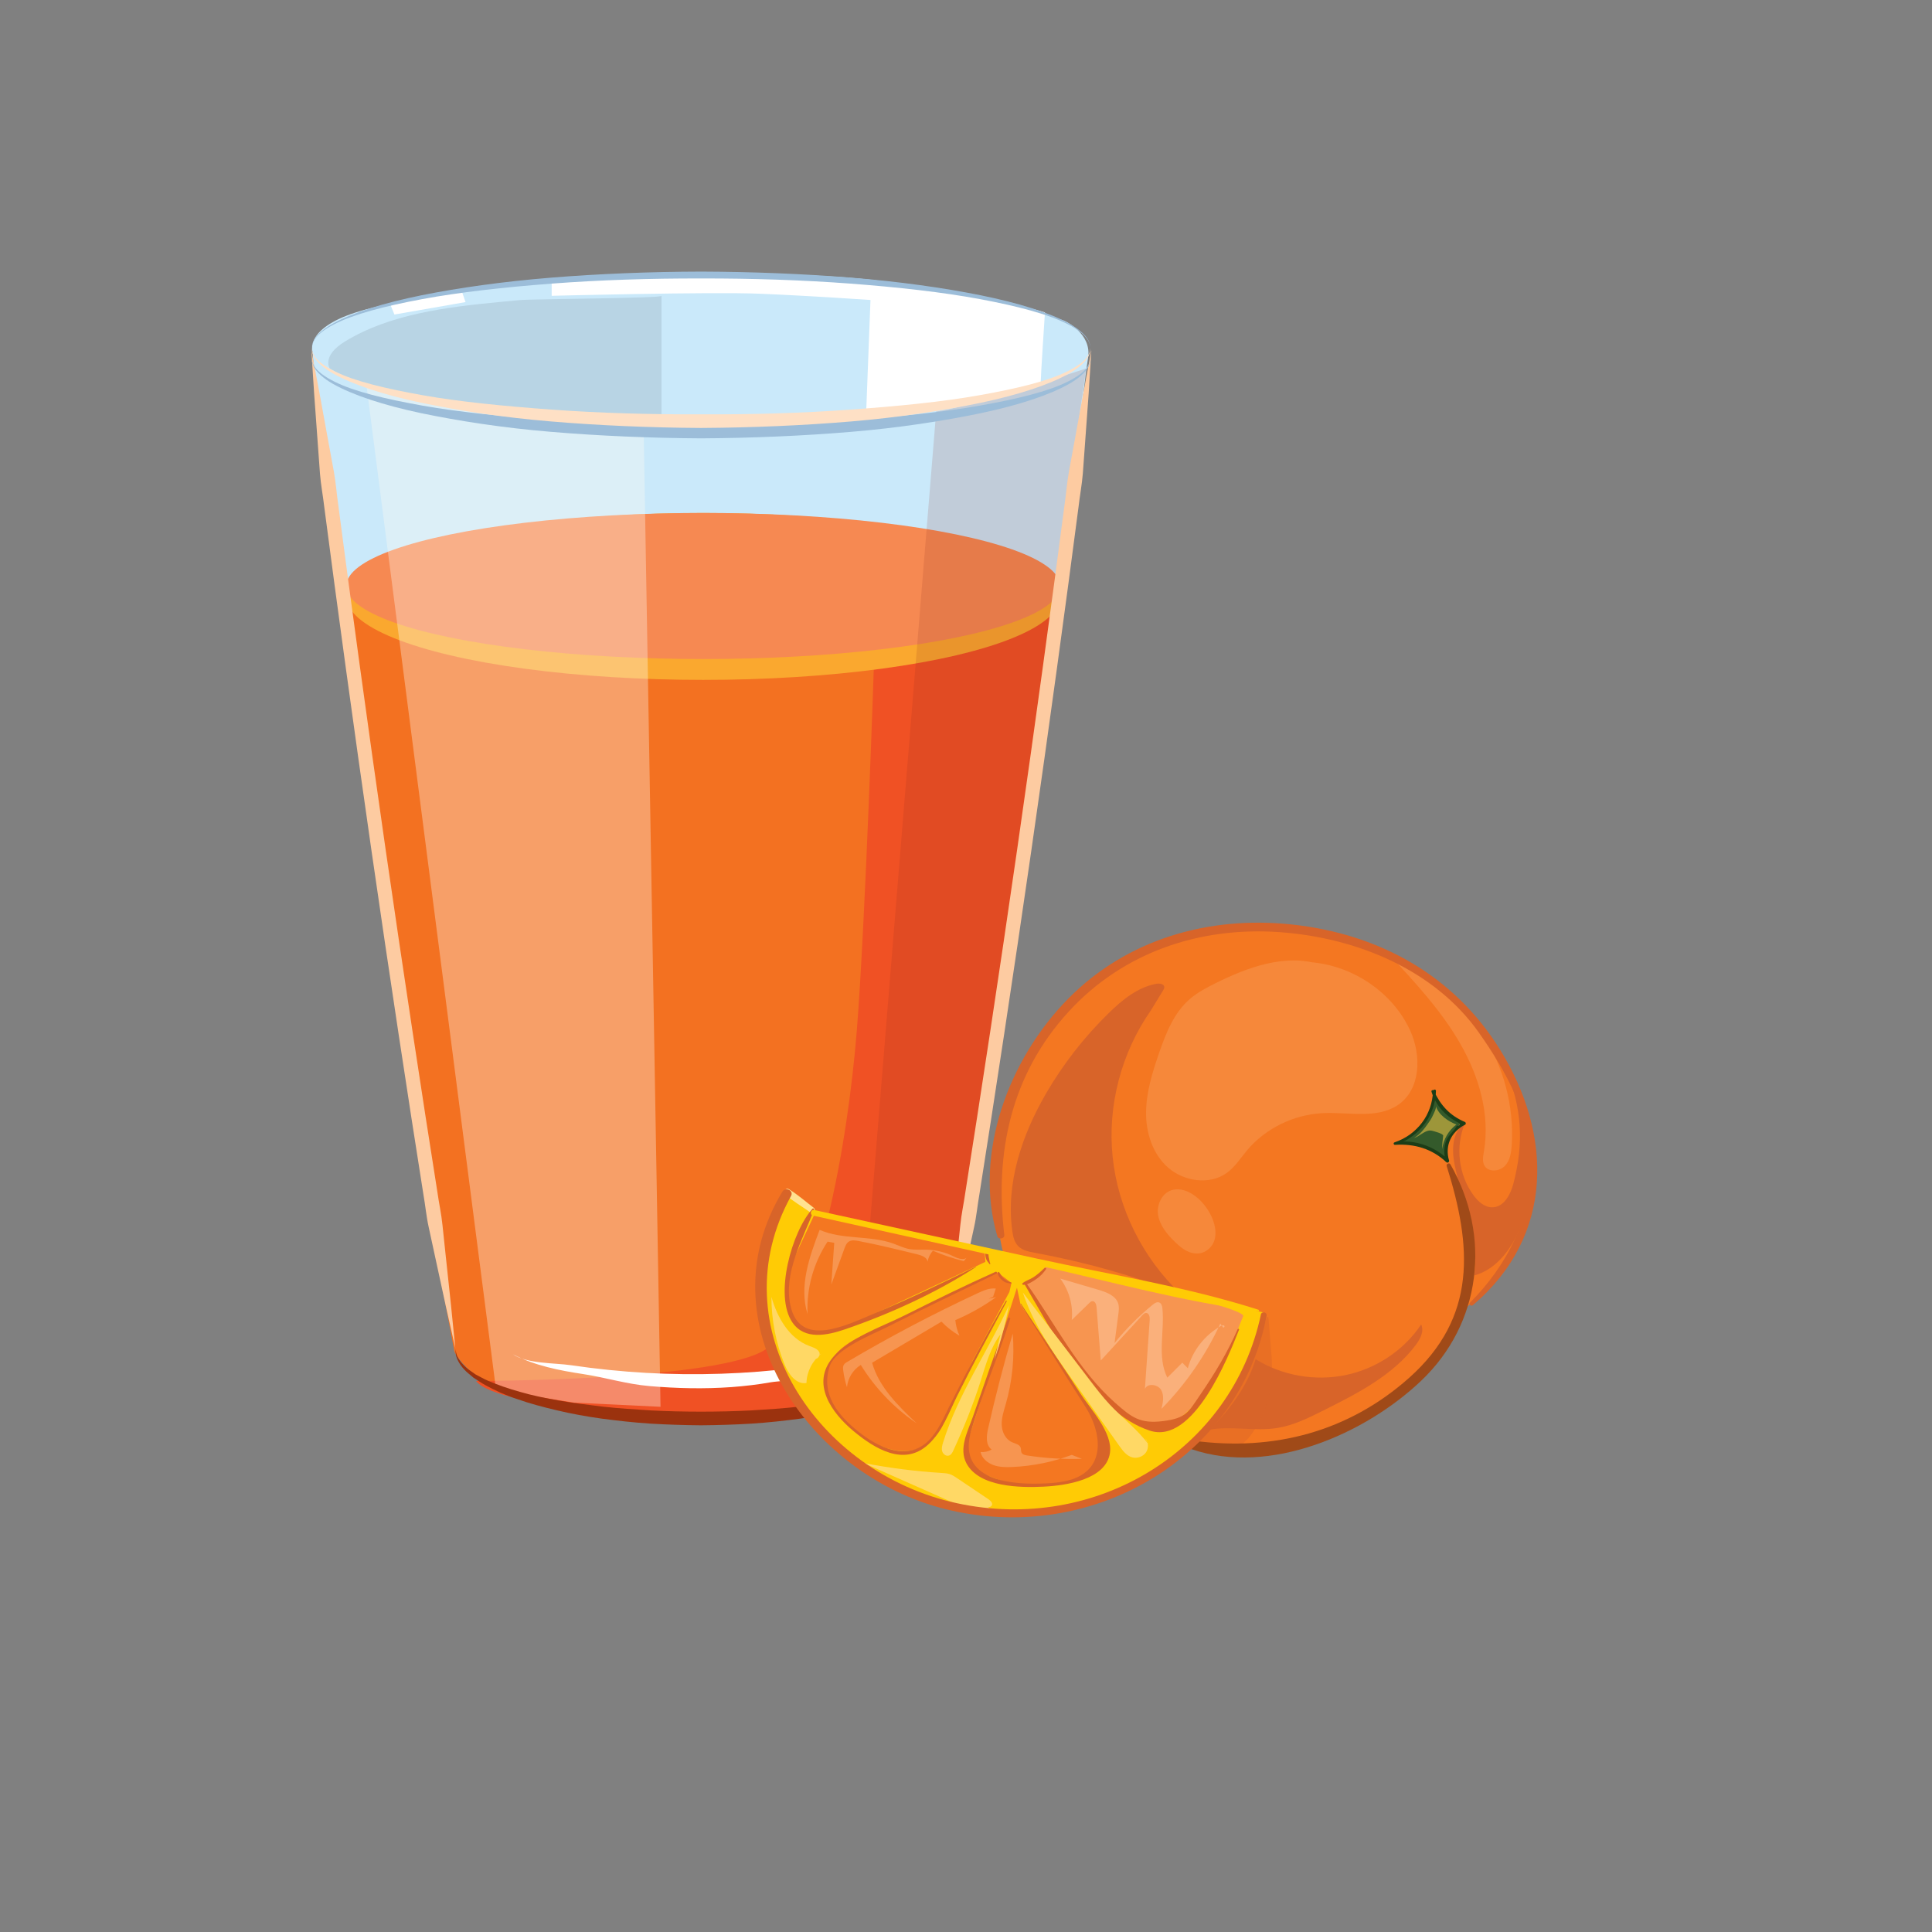 <?xml version="1.0" encoding="utf-8"?>
<!-- Generator: Adobe Illustrator 24.1.2, SVG Export Plug-In . SVG Version: 6.00 Build 0)  -->
<svg version="1.1" id="Layer_4" xmlns="http://www.w3.org/2000/svg" xmlns:xlink="http://www.w3.org/1999/xlink" x="0px" y="0px"
	 viewBox="0 0 450 450" style="enable-background:new 0 0 450 450;" xml:space="preserve">
<rect x="0" y="0" width="450" height="450" fill="#808080" stroke="none"/>
<style type="text/css">
	.st0{fill:#CAE9FA;}
	.st1{fill:#F37121;}
	.st2{fill:#F05124;}
	.st3{fill:#FAA82F;}
	.st4{fill:#F68952;}
	.st5{opacity:0.34;fill:#fffaf2;}
	.st6{opacity:0.15;fill:#8D2E1D;}
	.st7{fill:#FFFFFF;}
	.st8{fill:#B8D4E4;}
	.st9{fill:#FDCBA1;}
	.st10{fill:#9CBDD9;}
	.st11{fill:#9B320E;}
	.st12{fill:#FEE0C5;}
	.st13{fill:#F47721;}
	.st14{fill:#FFCB05;}
	.st15{fill:#F79550;}
	.st16{fill:#D86429;}
	.st17{opacity:0.42;fill:#D86429;}
	.st18{fill:#F6883A;}
	.st19{fill:#345A2B;}
	.st20{fill:#9D963A;}
	.st21{fill:#A04A18;}
	.st22{fill:#1C3D17;}
	.st23{fill:#FFE290;}
	.st24{fill:#FAB07B;}
	.st25{fill:#FFD865;}
</style>
<g>
	<g>
		<path class="st0" d="M81.34,144.39L73.81,96l-1-14.03c0,0-2.01-5.32,10.03-9.19C94.88,68.9,121.98,66,121.98,66
			s55.69-4.35,83.78-0.48c28.09,3.87,42.14,9.19,42.14,9.19s6.52,2.9,5.52,8.71c-1,5.81-7.02,60-7.02,60L81.34,144.39z"/>
		<path class="st1" d="M80.66,136.49l21.16,156.98l4.03,21.38c0,0,5.04,10.69,26.2,13.61c21.16,2.92,45.35,1.94,45.35,1.94
			s24.19-4.86,33.26-7.78c9.07-2.92,10.08-8.75,10.08-8.75l26.2-177.39H80.66z"/>
		<path class="st2" d="M110.89,321.65c0,0,53.41,0,66.51-6.8c13.1-6.8,20.16-49.57,22.17-74.84c2.02-25.27,4.03-86.51,4.03-86.51
			l29.23-4.86l14.11-9.72l-24.19,159.41c0,0,6.05,17.5-12.09,24.3s-47.37,7.78-47.37,7.78S115.93,328.46,110.89,321.65
			C105.85,314.85,110.89,321.65,110.89,321.65z"/>
		<ellipse class="st3" cx="163.8" cy="138.92" rx="83.14" ry="19.44"/>
		<ellipse class="st4" cx="163.8" cy="136.49" rx="83.14" ry="17.01"/>
		<path class="st5" d="M85.32,89.53l30.23,234.25l18.14,2.92l20.16,0.97l-4.03-233.28C149.82,94.39,99.43,96.33,85.32,89.53
			C71.21,82.72,85.32,89.53,85.32,89.53z"/>
		<path class="st6" d="M218.06,95.83l-17,208.63c0,0,0.94,5.47,6.61,5.47s14.11-1.34,15.08-11.6s30.26-212.52,30.26-212.52
			S225.62,94.92,218.06,95.83C210.51,96.74,218.06,95.83,218.06,95.83z"/>
		<path class="st7" d="M196.35,319.83c2.25-1.51-1.4-4.38-3.3-3.8c-1.94,0.6-3.91,3.3-1.4,4.53
			C193.14,321.28,194.98,320.75,196.35,319.83z"/>
		<path class="st7" d="M186.42,320.52c0.53-0.56,0.49-1.65-0.25-1.9c-0.26-0.09-0.54-0.05-0.81-0.02
			c-11.55,1.44-23.25,1.82-34.87,1.17c-5.81-0.33-11.61-0.92-17.37-1.77c-3.99-0.59-10.24-0.3-13.66-2.56
			c5.09,2.64,10.72,3.75,16.38,4.61c5.21,0.79,10.01,2.32,15.39,2.79c6.36,0.55,12.78,0.7,19.16,0.24c3.08-0.23,6.16-0.59,9.2-1.13
			C181.17,321.66,185.19,321.69,186.42,320.52z"/>
		<path class="st8" d="M116.45,70.33c-12.33,1.18-25.68,2.81-36.12,9.22c-5.52,3.39-3.51,6.29-3.51,6.29s7.53,4.84,22.07,7.26
			c14.55,2.42,55.19,4.84,55.19,4.84s0-29.02,0-29.03c0,0.57-30.05,0.71-33.04,0.99C119.54,70.04,118,70.18,116.45,70.33z"/>
		<path class="st7" d="M128.5,65.03v3.87c0,0,37.13-0.97,48.66-0.48c11.54,0.48,25.59,1.45,25.59,1.45l-1,26.13
			c0,0,15.05,0,21.07-1.94c6.02-1.94,19.57-3.39,19.57-4.84c0-1.45,1-16.45,1-16.45S211.78,62.13,128.5,65.03z"/>
		<polygon class="st7" points="90.87,70.84 91.87,73.26 108.43,70.36 107.43,67.45 		"/>
		<path class="st9" d="M72.52,81.58c0,0,0.69,3.61,1.89,9.94c0.58,3.16,1.28,7.01,2.08,11.41c0.4,2.2,0.83,4.55,1.29,7.02
			c0.45,2.47,0.63,5.1,1.03,7.83c2.84,21.82,6.8,50.9,10.99,79.95c4.19,29.05,8.61,58.06,12.06,79.81c0.38,2.73,0.96,5.3,1.2,7.8
			c0.26,2.5,0.51,4.86,0.75,7.09c0.47,4.45,0.89,8.33,1.23,11.53c0.64,6.4,1.01,10.05,1.01,10.05s-0.81-3.59-2.23-9.87
			c-0.68-3.15-1.51-6.96-2.46-11.35c-0.47-2.19-0.98-4.52-1.51-6.98c-0.55-2.46-0.78-5.09-1.26-7.8
			c-3.45-21.75-7.87-50.79-12.06-79.85c-4.19-29.06-8.15-58.16-10.99-79.99c-0.31-2.73-0.82-5.33-1.01-7.83
			c-0.18-2.5-0.36-4.88-0.52-7.11c-0.32-4.46-0.61-8.36-0.84-11.56C72.75,85.24,72.52,81.58,72.52,81.58z"/>
		<path class="st9" d="M254.2,81.58c0,0-0.23,3.67-0.63,10.08c-0.23,3.21-0.52,7.1-0.84,11.56c-0.16,2.23-0.34,4.61-0.52,7.11
			c-0.2,2.5-0.7,5.1-1.01,7.83c-2.84,21.84-6.8,50.93-10.99,79.99c-4.19,29.06-8.62,58.09-12.06,79.85
			c-0.48,2.71-0.71,5.34-1.26,7.8c-0.53,2.46-1.03,4.79-1.51,6.98c-0.95,4.38-1.78,8.2-2.46,11.35c-1.42,6.28-2.23,9.87-2.23,9.87
			s0.37-3.66,1.01-10.05c0.34-3.2,0.75-7.08,1.23-11.53c0.24-2.23,0.49-4.59,0.75-7.09c0.24-2.5,0.82-5.08,1.2-7.8
			c3.44-21.74,7.87-50.76,12.06-79.81c4.19-29.05,8.15-58.13,10.99-79.95c0.4-2.72,0.58-5.36,1.03-7.83
			c0.45-2.47,0.88-4.81,1.29-7.02c0.8-4.41,1.51-8.25,2.08-11.41C253.51,85.19,254.2,81.58,254.2,81.58z"/>
		<path class="st10" d="M254,81.08c-0.05,0.02,0.07-0.77-0.64-1.93c-0.71-1.15-2.31-2.45-4.59-3.61c-4.58-2.37-11.8-4.24-20.51-5.87
			c-8.73-1.62-19.06-2.77-30.14-3.61c-11.09-0.83-22.95-1.23-34.82-1.2c-11.86-0.03-23.73,0.36-34.82,1.2
			c-11.08,0.84-21.41,1.99-30.14,3.61c-8.71,1.62-15.93,3.5-20.51,5.86c-2.28,1.16-3.88,2.46-4.59,3.61
			c-0.71,1.16-0.59,1.95-0.64,1.93c0.06,0.02-0.1-0.76,0.58-1.97c0.68-1.19,2.25-2.57,4.52-3.81c4.55-2.51,11.72-4.74,20.46-6.51
			c8.75-1.76,19.08-3.21,30.21-4.11c11.12-0.9,23.03-1.38,34.93-1.41c11.91,0.04,23.81,0.51,34.93,1.41
			c11.13,0.9,21.46,2.35,30.21,4.11c8.74,1.77,15.91,4,20.46,6.51c2.27,1.25,3.84,2.62,4.52,3.81C254.1,80.32,253.94,81.1,254,81.08
			z"/>
		<path class="st11" d="M220.54,314.24c0,0-0.05,0.47-0.15,1.35c-0.18,0.84-0.76,2.15-1.95,3.4c-0.57,0.65-1.35,1.2-2.14,1.89
			c-0.88,0.55-1.79,1.22-2.85,1.79c-2.11,1.15-4.58,2.31-7.4,3.22c-2.79,1-5.89,1.82-9.19,2.6c-3.3,0.77-6.82,1.44-10.48,1.94
			c-3.66,0.49-7.46,0.91-11.34,1.16c-3.88,0.23-7.79,0.36-11.78,0.39c-3.89-0.03-7.83-0.16-11.73-0.39
			c-3.87-0.25-7.67-0.67-11.34-1.16c-3.66-0.5-7.18-1.16-10.48-1.94c-3.3-0.78-6.4-1.6-9.19-2.6c-2.82-0.91-5.29-2.07-7.4-3.22
			c-1.06-0.57-1.97-1.25-2.85-1.79c-0.78-0.7-1.57-1.24-2.14-1.9c-1.19-1.26-1.75-2.53-1.94-3.39c-0.1-0.89-0.15-1.36-0.15-1.36
			s0.11,0.46,0.33,1.31c0.29,0.82,1.01,1.91,2.23,3c0.59,0.56,1.41,1.02,2.2,1.61c0.9,0.45,1.83,1.01,2.9,1.47
			c2.15,0.91,4.62,1.8,7.41,2.57c2.76,0.81,5.84,1.45,9.11,2.03c3.27,0.58,6.75,1,10.35,1.43c3.61,0.4,7.35,0.63,11.16,0.87
			c3.78,0.19,7.66,0.28,11.59,0.28c3.83,0,7.74-0.09,11.54-0.28c3.81-0.24,7.55-0.47,11.16-0.87c3.6-0.43,7.09-0.84,10.35-1.43
			c3.27-0.58,6.35-1.22,9.11-2.03c2.79-0.77,5.26-1.66,7.41-2.57c1.07-0.46,1.99-1.02,2.9-1.47c0.79-0.59,1.61-1.05,2.2-1.61
			c1.22-1.11,1.93-2.15,2.23-2.99C220.43,314.7,220.54,314.24,220.54,314.24z"/>
		<path class="st10" d="M254,83.5c-0.06-0.01,0.12,0.75-0.53,1.99c-0.66,1.22-2.2,2.66-4.48,3.94c-4.55,2.58-11.71,4.94-20.46,6.79
			c-8.76,1.83-19.1,3.43-30.24,4.36c-11.14,0.94-23.07,1.45-34.99,1.52c-11.92-0.07-23.85-0.58-34.99-1.52
			c-11.15-0.92-21.48-2.53-30.24-4.35c-8.75-1.85-15.91-4.22-20.46-6.79c-2.27-1.28-3.82-2.72-4.48-3.94
			c-0.65-1.23-0.48-2.01-0.53-1.99c0.05-0.02-0.04,0.77,0.69,1.9c0.73,1.13,2.35,2.36,4.63,3.49c4.58,2.3,11.81,4.03,20.51,5.58
			c8.72,1.55,19.04,2.55,30.11,3.36c11.07,0.8,22.92,1.15,34.76,1.09c11.84,0.07,23.69-0.29,34.76-1.09
			c11.06-0.8,21.38-1.8,30.11-3.36c8.7-1.54,15.93-3.28,20.51-5.58c2.28-1.13,3.9-2.36,4.63-3.49
			C254.04,84.28,253.95,83.47,254,83.5z"/>
		<path class="st12" d="M254,81.08c-0.06-0.01,0.12,0.75-0.53,1.99c-0.66,1.22-2.2,2.66-4.48,3.94c-4.55,2.58-11.71,4.94-20.46,6.79
			c-8.76,1.83-19.1,3.43-30.24,4.36c-11.14,0.94-23.07,1.45-34.99,1.52c-11.92-0.07-23.85-0.58-34.99-1.52
			c-11.15-0.92-21.48-2.53-30.24-4.36c-8.75-1.85-15.91-4.22-20.46-6.79c-2.27-1.28-3.82-2.73-4.48-3.94
			c-0.65-1.23-0.48-2.01-0.53-1.99c0.05-0.02-0.04,0.77,0.69,1.9c0.73,1.13,2.35,2.36,4.63,3.49c4.58,2.3,11.81,4.03,20.51,5.58
			c8.72,1.55,19.04,2.55,30.11,3.36c11.07,0.8,22.92,1.15,34.76,1.09c11.84,0.07,23.69-0.29,34.76-1.09
			c11.06-0.8,21.38-1.8,30.11-3.36c8.7-1.54,15.93-3.28,20.51-5.58c2.28-1.13,3.9-2.36,4.63-3.49
			C254.04,81.86,253.95,81.06,254,81.08z"/>
	</g>
	<g>
		<path class="st13" d="M233.62,291.63c0,0-4.75-17.61,1.22-34.08s14.33-23.7,14.33-23.7s7.52-10.99,25.76-15.86
			c18.24-4.87,33.37-1.06,33.37-1.06s16.97,4,28.2,13.61c11.24,9.61,16.53,21.32,16.53,21.32s5.6,16.68,4.01,25.27
			c-1.59,8.59-4.82,15.23-4.82,15.23l-5.6,7.65l-6.33,5.64l-3.22,6.93c0,0-5.35,11.74-21.6,19.14c-16.26,7.39-21.51,5.94-21.51,5.94
			l-16.16-0.82L233.62,291.63z"/>
		<path class="st14" d="M273.65,338.85c0,0-8.25,8.98-28.38,12.79c-20.13,3.81-37.44-5.74-37.44-5.74s-13.25-7.73-18.19-13.89
			c-4.94-6.16-9.32-12.94-10.66-19.9c-1.35-6.96-1.55-15.15-1.55-15.15l2.37-10.69l3.71-8.72l6.12,5.51l104.76,22.65
			C294.38,305.69,290.61,328.19,273.65,338.85z"/>
		<path class="st15" d="M289.57,306.55l-5.27,12.91c0,0-5.57,8.24-9.94,11.13c-4.38,2.89-9.09,0.53-9.09,0.53s-7.94-5.4-11.22-9.32
			c-3.28-3.91-15.41-22.85-15.41-22.85l2.92-1.93l2.58-2.5C244.14,294.53,290.03,304.18,289.57,306.55z"/>
		<path class="st13" d="M256.29,333.4c0,0,0.26,4.09,0.38,6.13c0.13,2.04-5.75,5.32-5.75,5.32s-10.21,2.06-14.84,0.86
			c-4.63-1.2-9.02-3.29-9.02-3.29l-2.15-5.15l11.96-37.34l0.86,4.05C237.74,303.99,256.43,330.76,256.29,333.4z"/>
		<path class="st13" d="M235.11,300.92l-8.44,15.73l-6.96,15.06c0,0-2.89,7.2-10.56,6.18c-7.66-1.02-13.25-7.73-13.25-7.73
			s-5.21-5.56-3.15-11.54c2.06-5.98,10.13-8.21,10.13-8.21l29.52-14.03l3.19,2.45L235.11,300.92z"/>
		<path class="st13" d="M229.51,293.92l-30.71,14.39c0,0-10.61,5.31-14.06-1.24c-3.45-6.54-0.75-11.98-0.75-11.98l5.63-12.05
			l39.72,8.25L229.51,293.92z"/>
		<path class="st16" d="M268.08,235.31c-6.94,9.94-10.16,22.26-8.92,34.19c1.24,11.93,6.91,23.39,15.76,31.81
			c-10.93-4.19-22.28-7.37-33.83-9.5c-1.42-0.26-2.95-0.56-3.94-1.57c-0.9-0.92-1.19-2.24-1.36-3.5
			c-1.55-11.06,2.19-22.27,7.83-32.01c3.98-6.86,8.92-13.2,14.65-18.79c3.11-3.04,6.68-5.97,11.02-6.79c0.77-0.15,1.85,0,1.9,0.75
			c0.02,0.28-0.13,0.54-0.28,0.78c-1.29,2.12-2.59,4.23-3.88,6.35L268.08,235.31z"/>
		<path class="st16" d="M281.5,333.04c5.24-0.99,10.7,0.41,15.97-0.43c3.8-0.6,7.29-2.34,10.71-4.05
			c8.02-4.01,16.33-8.26,21.61-15.33c1.04-1.39,1.97-3.19,1.22-4.74c-3.93,5.94-10.39,10.28-17.53,11.78
			c-7.14,1.5-14.88,0.14-21.02-3.69c-1.93,6.41-6.32,12.16-11.19,16.91L281.5,333.04z"/>
		<path class="st17" d="M295.43,306.76c0.18,2.21,0.37,4.42,0.55,6.63c0.19,2.32,0.39,4.64,0.27,6.97
			c-0.23,4.47-1.64,8.87-4.06,12.68c-0.8,1.27-1.74,2.5-3,3.35c-3.02,2.05-7.2,1.54-10.61,0.15c7.78-8.49,13.46-18.76,16.46-29.72
			L295.43,306.76z"/>
		<path class="st18" d="M304.94,224.09c10.06,0.67,19.48,7.06,23.53,15.97c2.65,5.83,2.49,13.76-2.95,17.37
			c-4.88,3.23-11.44,1.56-17.35,1.84c-6.78,0.31-13.37,3.52-17.66,8.61c-1.56,1.86-2.87,3.98-4.87,5.39
			c-3.97,2.79-9.92,1.89-13.55-1.3c-3.64-3.19-5.19-8.14-5.15-12.88c0.04-4.74,1.49-9.36,3.04-13.85c1.58-4.56,3.41-9.29,7.11-12.51
			c1.78-1.55,3.91-2.67,6.04-3.73c7.53-3.74,16.26-6.92,24.31-4.38L304.94,224.09z"/>
		<path class="st18" d="M273.29,277.11c6.36-1.3,13.83,10.98,7.29,14.44c-1.15,0.61-2.59,0.5-3.79-0.01s-2.19-1.37-3.12-2.27
			c-1.83-1.76-3.54-3.84-3.93-6.31C269.35,280.5,270.76,277.63,273.29,277.11z"/>
		<path class="st16" d="M352.5,275.68c-0.66,2.54-2.21,5.5-4.92,5.53c-1.82,0.02-3.32-1.37-4.37-2.8c-3.51-4.8-4.28-11.34-2-16.78
			c-3.07,1.99-3.09,6.31-2.37,9.81c1.76,8.57,5.88,17.01,4.53,25.64c4.66-1.25,7.97-5.29,10-9.52c5.92-12.32,4.03-27.2-2.68-38.77
			C354.49,258.12,354.99,266.16,352.5,275.68z"/>
		<path class="st18" d="M323.47,222.24c8.08,5.18,16.69,10.48,21.87,18.59c4.9,7.67,7.35,16.92,6.77,25.91
			c-0.11,1.72-0.38,3.55-1.59,4.82c-1.21,1.26-3.65,1.53-4.65,0.11c-0.69-0.99-0.44-2.3-0.24-3.47c1.48-8.64-1.15-17.56-5.57-25.21
			C335.66,235.34,329.54,228.76,323.47,222.24z"/>
		<path class="st19" d="M336.81,270.67c-1.39-2.06-3.51-3.3-5.95-3.95c-1.66-0.45-3.38-0.65-5.08-0.97c0.67,0.13,2.3-1.08,2.79-1.49
			c0.96-0.81,1.87-1.69,2.67-2.65c1.48-1.79,2.59-3.92,2.9-6.19c1.16,2.71,3.86,4.46,6.51,5.9c-1.46,1.24-2.47,2.4-3.19,4.14
			c-0.34,0.82-0.57,1.53-0.65,2.43C336.76,268.48,336.46,270.16,336.81,270.67z"/>
		<path class="st20" d="M332.99,263.32c-1.24,0.07-2.42,1.39-3.67,1.75c1.43-0.85,2.32-1.99,3.24-3.31c0.43-0.62,0.84-1.19,1.16-1.9
			c0.21-0.48,0.88-1.71,0.72-2.23c0.62,2.02,2.85,3.56,4.79,4.29c-1.84,1.38-3.06,3.5-3.3,5.73c-0.06-1.03,0.08-2.07,0.22-3.1
			c0.07-0.51-2.21-1.07-2.57-1.17C333.37,263.33,333.18,263.31,332.99,263.32z"/>
		<path class="st21" d="M337.82,271.19c9.59,16.76,7.28,37.06-6.85,50.46c-12.96,12.3-35.12,22.12-53.36,15.92
			c-1.25-0.43-0.94-2.17,0.44-1.99c18.65,2.49,36.05-2.13,50.1-14.6c16.01-14.22,14.64-30.85,8.81-49.39
			C336.8,271.12,337.54,270.71,337.82,271.19L337.82,271.19z"/>
		<path class="st16" d="M342.4,303.4c8.72-8.7,14.39-20.05,14.23-32.31c-0.14-11.24-5.75-21.47-12.17-30.57
			c-10.3-14.6-28.38-22.08-46.22-23.39c-18.87-1.39-36.76,4.73-49.4,18.58c-13.45,14.73-17.17,32.93-14.92,51.93
			c0.11,0.89-1.36,1.18-1.62,0.31c-5.62-19.19,2.64-41.32,16.55-55.38c13.64-13.79,32.61-19.31,52.03-17.24
			c20.51,2.19,37.81,11.97,48.45,29.06c12.34,19.83,12.75,43.43-6.24,59.59C342.66,304.36,341.98,303.82,342.4,303.4L342.4,303.4z"
			/>
		<path class="st22" d="M333.98,254.09c1.56,3.34,3.69,5.75,7.22,7.23c0.25,0.11,0.3,0.52,0.04,0.65c-3.25,1.65-4.75,4.88-3.73,8.33
			c0.1,0.34-0.33,0.67-0.62,0.4c-3.32-3.11-7.38-4.34-11.96-4.04c-0.35,0.02-0.45-0.47-0.12-0.58c5.36-1.81,8.79-6.51,8.97-11.96
			c0.01-0.42,0.69-0.46,0.68-0.04c-0.1,4.68-2.63,9.01-6.83,11.43c-0.28,0.16-0.59,0.33-0.89,0.46c-1.49,0.65-0.86-0.05-0.3-0.08
			c1.23-0.07,2.49,0.06,3.69,0.33c2.81,0.62,5.23,2.01,7.28,3.93c-0.21,0.13-0.41,0.26-0.62,0.4c-0.46-1.54-0.55-3-0.06-4.55
			c0.51-1.62,1.86-2.36,2.56-3.73c0.67-0.11,0.89-0.33,0.65-0.65c-0.6-0.28-1.17-0.61-1.72-0.99c-0.58-0.39-1.11-0.82-1.61-1.29
			c-1.49-1.41-2.59-3.12-3.18-5.04C333.3,253.91,333.82,253.76,333.98,254.09L333.98,254.09z"/>
		<path class="st23" d="M188.62,282.3c-1.89-1.33-3.98-2.56-5.73-4.07c-0.64-0.55,0.1-1.71,0.87-1.24c2.03,1.24,3.88,2.88,5.77,4.32
			C190.24,281.85,189.33,282.8,188.62,282.3L188.62,282.3z"/>
		<path class="st16" d="M288.59,309.74c-2.47,6.21-10.57,26.8-20.76,23.49c-13.32-4.32-22.9-23.45-29.16-34.03
			c-0.16-0.27,0.24-0.54,0.42-0.27c6.69,9.39,11.88,20.06,20.7,27.86c3.75,3.32,5.74,4.87,11.03,4.22c5.57-0.69,5.97-2.11,8.89-6.37
			c3.3-4.82,6.24-9.72,8.56-15.05C288.36,309.38,288.67,309.54,288.59,309.74L288.59,309.74z"/>
		<path class="st16" d="M237.82,303.68c4.59,7.03,9.32,13.95,13.89,21c2.29,3.54,7.49,9,6.82,13.71c-0.89,6.24-10.22,7.62-15.4,7.88
			c-5.48,0.27-15.02,0.15-18.01-5.4c-1.87-3.47,0.28-7.48,1.45-10.79c2.72-7.69,5.25-15.46,8.25-23.05c0.1-0.26,0.56-0.1,0.48,0.16
			c-2.73,8.78-6.52,17.28-9.1,26.1c-3.13,10.71,7.48,12.51,16.06,12.27c2.41-0.07,5.04-0.22,7.33-0.96
			c8.3-2.69,6.83-11.32,3.24-16.9c-5.1-7.95-10.05-15.98-15.14-23.93C237.63,303.68,237.76,303.6,237.82,303.68L237.82,303.68z"/>
		<path class="st16" d="M234.49,303.11c-3.9,7.29-7.84,14.58-11.52,21.98c-1.9,3.83-3.51,8.38-6.78,11.38
			c-5.64,5.17-12.46,0.96-17.4-3.15c-5.12-4.26-9.93-11.03-4.84-17.1c3.98-4.75,11.37-7.14,16.79-9.86
			c6.99-3.5,14.02-6.95,21.16-10.14c0.25-0.11,0.46,0.3,0.22,0.42c-8.42,4.09-16.88,8.08-25.21,12.32
			c-3.66,1.86-12.37,5.19-13.69,9.35c-2.05,6.49,1.97,11.36,6.8,15.21c4.56,3.64,11.39,6.94,16.3,2c2.26-2.27,3.6-5.56,4.99-8.35
			c4.08-8.18,8.37-16.24,12.97-24.16C234.35,302.89,234.56,302.98,234.49,303.11L234.49,303.11z"/>
		<path class="st16" d="M227.32,295.11c-9.14,5.95-20.09,10.95-30.46,14.5c-4.19,1.43-9.42,2.58-12.29-1.58
			c-4.33-6.27-0.13-21.23,4.68-26.49c0.17-0.19,0.44,0.02,0.36,0.24c-2.61,6.78-7.15,14.68-5.52,22.23
			c2.21,10.29,13.3,4.52,19.86,1.8c7.94-3.3,15.61-7.03,23.33-10.77C227.32,295.01,227.38,295.08,227.32,295.11L227.32,295.11z"/>
		<path class="st16" d="M243.65,295.61c-0.65,0.93-1.34,1.66-2.3,2.32c-0.8,0.55-2,1.37-3.02,1.33c-0.17-0.01-0.33-0.21-0.18-0.35
			c0.7-0.62,1.71-0.87,2.51-1.39c0.93-0.61,1.83-1.37,2.6-2.16C243.44,295.18,243.8,295.39,243.65,295.61L243.65,295.61z"/>
		<path class="st16" d="M235.44,298.95c-0.84-0.08-1.41-0.21-2.06-0.8c-0.48-0.43-1-1.06-0.99-1.71c0-0.18,0.22-0.25,0.33-0.11
			c0.38,0.47,0.55,1,1.03,1.42c0.43,0.37,1.18,0.82,1.75,0.95C235.67,298.73,235.61,298.96,235.44,298.95L235.44,298.95z"/>
		<path class="st16" d="M230.46,294.4c-0.35-0.52-0.67-0.7-0.83-1.37c-0.14-0.57-0.17-1.13-0.07-1.71c0.06-0.37,0.72-0.34,0.7,0.05
			c-0.04,0.59-0.05,1.13,0.1,1.71c0.08,0.33,0.13,0.89,0.29,1.19C230.72,294.4,230.54,294.52,230.46,294.4L230.46,294.4z"/>
		<path class="st14" d="M293.03,305.42c-17.42-2.15-34.77-7.06-51.89-10.83c-17.26-3.8-34.5-7.65-51.75-11.45
			c-0.86-0.19-0.58-1.49,0.29-1.3c17.26,3.78,34.53,7.51,51.78,11.3c17.14,3.76,34.97,6.58,51.65,11.92
			C293.33,305.14,293.27,305.45,293.03,305.42L293.03,305.42z"/>
		<path class="st24" d="M284.24,308.27c-3.35,7.32-8.01,14.07-13.71,19.88c0.36-1.48,0.69-3.13-0.1-4.44
			c-0.79-1.31-3.23-1.6-3.76-0.17c0.37-5.37,0.75-10.74,1.12-16.12c0.05-0.67-0.13-1.59-0.82-1.61c-0.38-0.01-0.67,0.29-0.92,0.56
			c-3.22,3.51-6.44,7.01-9.66,10.52c-0.33-4.14-0.65-8.28-0.98-12.41c-0.05-0.63-0.32-1.46-0.98-1.41
			c-0.29,0.02-0.53,0.24-0.73,0.44c-1.36,1.32-2.71,2.63-4.07,3.95c0.36-3.39-0.61-6.89-2.67-9.65c2.94,0.87,5.88,1.73,8.83,2.59
			c1.9,0.56,4.07,1.36,4.66,3.2c0.25,0.8,0.15,1.66,0.04,2.48c-0.3,2.25-0.59,4.49-0.89,6.74c2.63-3.26,5.62-6.26,8.89-8.93
			c0.42-0.34,0.96-0.7,1.48-0.53c0.56,0.19,0.73,0.86,0.78,1.43c0.53,5.4-1.28,11.2,1.14,16.09c1.16-1.16,2.33-2.33,3.49-3.49
			c0.43,0.43,0.86,0.87,1.29,1.3c1.08-4.07,3.9-7.69,7.66-9.82c0.25-0.14,0.59-0.27,0.81-0.1c0.23,0.18-0.15,0.63-0.29,0.38
			L284.24,308.27z"/>
		<path class="st15" d="M249.64,338.87c-4.4,1.65-9.09,2.61-13.8,2.82c-1.51,0.07-3.06,0.06-4.47-0.45
			c-1.41-0.51-2.68-1.61-2.98-3.03c0.89,0.08,1.81-0.13,2.58-0.58c-1.44-1.07-1.21-3.19-0.82-4.91c1.68-7.42,3.59-14.79,5.73-22.1
			c0.46,5.51-0.09,11.09-1.62,16.42c-0.45,1.58-1,3.18-0.94,4.82c0.05,1.64,0.85,3.38,2.4,4.06c0.74,0.33,1.72,0.49,2,1.23
			c0.15,0.4,0.03,0.88,0.25,1.25c0.24,0.42,0.79,0.54,1.28,0.61c4.21,0.64,8.49,0.91,12.75,0.78L249.64,338.87z"/>
		<path class="st15" d="M231.32,302.03c0.21-0.63,0.42-1.26,0.62-1.9c-1.44-0.17-2.85,0.44-4.16,1.05
			c-10.41,4.84-20.56,10.19-30.41,16.01c-0.32,0.19-0.66,0.39-0.84,0.71c-0.22,0.38-0.19,0.85-0.13,1.28
			c0.17,1.34,0.46,2.66,0.88,3.95c0.16-2.09,1.39-4.08,3.22-5.21c3.28,5.34,7.75,10.01,13,13.6c-4.31-4.09-8.8-8.47-10.37-14.11
			c5.39-3.19,10.78-6.38,16.16-9.57c1.22,1.28,2.64,2.38,4.19,3.27c-0.52-1.15-0.85-2.38-0.97-3.63c3.36-1.43,6.56-3.23,9.51-5.35
			c-0.59,0.13-1.19,0.26-1.78,0.38L231.32,302.03z"/>
		<path class="st15" d="M224.49,293.75c-2.47-0.62-4.88-1.43-7.2-2.44c-0.64,0.72-1.07,1.61-1.23,2.55c-0.15-1-1.36-1.44-2.37-1.69
			c-4.57-1.12-9.15-2.25-13.78-3.13c-0.71-0.13-1.48-0.25-2.11,0.1c-0.62,0.35-0.9,1.05-1.13,1.7c-1.01,2.78-2.02,5.57-3.04,8.35
			c0.23-3.24,0.45-6.48,0.68-9.71c-0.52-0.09-1.03-0.19-1.55-0.28c-3.3,4.99-4.95,10.97-4.66,16.88c-2.03-6.43,0.4-13.3,2.81-19.62
			c5.34,2.35,11.72,1.22,17.22,3.21c1.19,0.43,2.33,1,3.57,1.24c1.35,0.26,2.74,0.12,4.12,0.16c2.2,0.06,4.38,0.61,6.33,1.58
			c1.05,0.52,2.6,1.04,3.18,0.04L224.49,293.75z"/>
		<path class="st25" d="M266.76,335.01c0.76,0.92,0.83,2.31,0.16,3.28c-0.67,0.98-2.02,1.47-3.19,1.16
			c-1.31-0.35-2.18-1.5-2.95-2.58c-3.65-5.15-7.31-10.3-10.96-15.45c-4.55-6.41-9.16-12.95-11.57-20.36
			c5.22,6.84,10.45,13.68,15.67,20.51c1.45,1.9,2.9,3.79,4.53,5.54c2.94,3.15,6.46,5.81,9.01,9.25L266.76,335.01z"/>
		<path class="st25" d="M233.04,310.78c-2.38,3.16-3.41,7.04-4.59,10.77c-1.76,5.56-3.95,10.99-6.4,16.3
			c-0.22,0.49-0.51,1.02-1.03,1.18c-0.67,0.21-1.38-0.35-1.57-1.01c-0.19-0.65,0-1.35,0.2-2c3.48-11.27,10.42-21.22,15.35-31.98
			c-0.8,4.31-1.94,8.56-3.4,12.7L233.04,310.78z"/>
		<path class="st25" d="M229.96,350.78c0.18,0.53,1.14,0.15,1.13-0.4c-0.01-0.56-0.53-0.96-1.01-1.28c-2.4-1.61-4.8-3.22-7.19-4.83
			c-0.53-0.36-1.08-0.72-1.69-0.92c-0.59-0.19-1.22-0.23-1.85-0.27c-6.09-0.38-12.16-1.15-18.15-2.3c6.5,2.88,13,5.76,19.5,8.64
			c3.08,1.37,6.47,2.76,9.76,1.95L229.96,350.78z"/>
		<path class="st25" d="M191.34,315.27c-2.12,1.66-3.43,4.23-3.5,6.86c-2.43,0.4-4.21-2.12-5.1-4.33c-2.02-5-3.07-10.37-3.06-15.74
			c1.35,4.77,4.07,9.67,8.84,11.45c0.86,0.32,1.87,0.61,2.29,1.41c0.42,0.8-0.57,2.03-1.29,1.46L191.34,315.27z"/>
		<path class="st16" d="M295.02,306.45c-6.3,33.39-41.08,53.45-74.78,45.06c-32.11-7.99-56.34-43.65-38.02-73.94
			c0.73-1.21,2.72-0.27,2.03,0.99c-16.78,30.41,6.01,64.5,38.61,71.56c32.48,7.04,64.14-12.4,70.83-43.95
			C293.85,305.34,295.18,305.61,295.02,306.45L295.02,306.45z"/>
	</g>
</g>
</svg>
